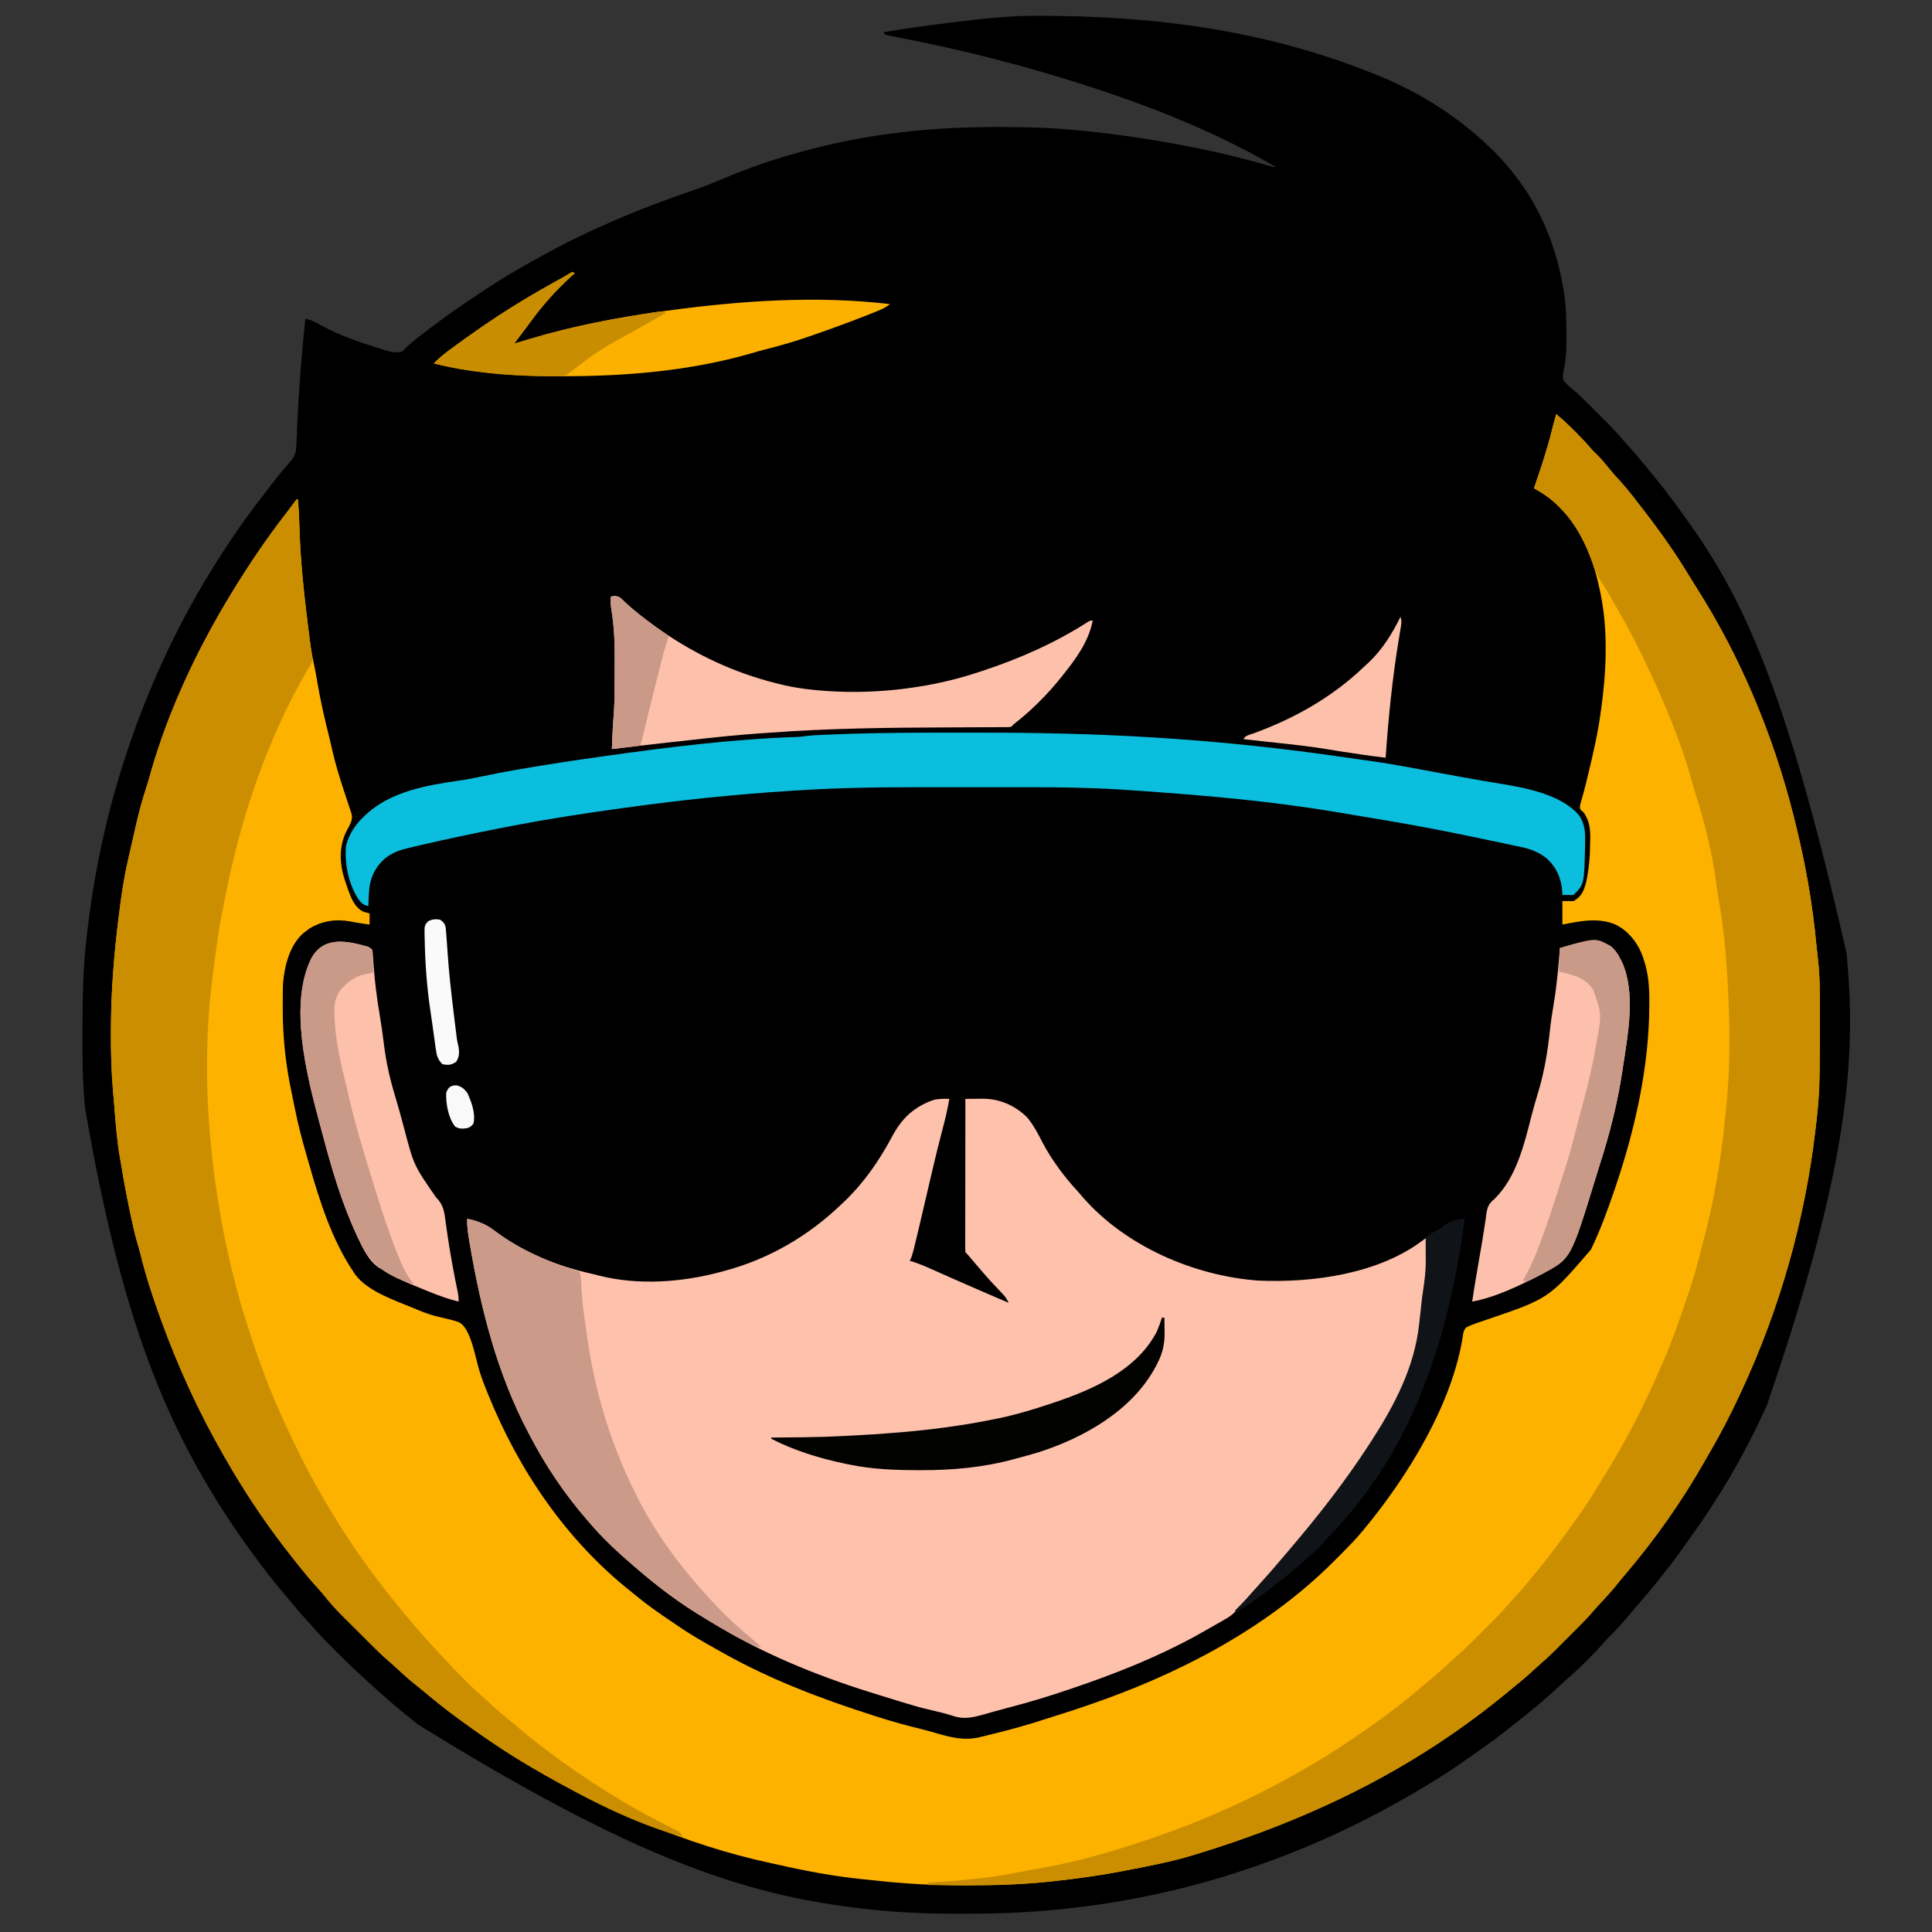<svg xmlns="http://www.w3.org/2000/svg" width="1563" height="1563" version="1.1"><rect width="100%" height="100%" fill="#333333" stroke="none"/><path fill="#000" d="M0 0 C0.909 0.003 1.818 0.006 2.754 0.009 C92.044 0.36 186.065 10.723 281.625 51.25 C282.582 51.68 283.539 52.109 284.525 52.552 C296.678 58.059 308.337 64.134 319.625 71.25 C320.358 71.711 321.091 72.173 321.847 72.648 C336.838 82.168 350.732 93.026 363.625 105.25 C364.121 105.718 364.616 106.187 365.127 106.669 C373.465 114.605 380.803 122.984 387.625 132.25 C388.395 133.286 389.164 134.323 389.957 135.391 C408.537 161.291 419.515 190.915 424.625 222.25 C424.803 223.335 424.803 223.335 424.984 224.442 C426.682 235.449 426.833 246.511 426.875 257.625 C426.879 258.341 426.883 259.058 426.887 259.796 C426.911 266.81 426.838 273.707 425.75 280.656 C425.608 281.595 425.466 282.535 425.319 283.502 C424.875 286.125 424.875 286.125 424.282 288.494 C423.82 291.149 423.787 292.673 424.625 295.25 C427.671 298.8 431.197 301.687 434.783 304.663 C438.053 307.48 441.07 310.548 444.113 313.605 C444.752 314.243 445.391 314.881 446.049 315.539 C447.355 316.844 448.66 318.15 449.963 319.458 C451.949 321.449 453.94 323.435 455.932 325.42 C462.042 331.528 468.053 337.639 473.625 344.25 C475.079 345.858 476.537 347.462 478 349.062 C481.824 353.304 485.474 357.656 489.062 362.098 C490.955 364.439 492.878 366.752 494.812 369.059 C502.959 378.795 510.635 388.796 518.064 399.088 C519.448 401.005 520.84 402.916 522.234 404.824 C568.373 468.285 603.861 540.287 653.434 758.141 C653.612 760.111 653.798 762.081 653.984 764.05 C662.037 852.452 651.247 942.961 588.916 1124.512 C587.644 1127.209 586.391 1129.914 585.141 1132.621 C569.155 1167.015 549.368 1200.343 527.177 1231.097 C525.566 1233.332 523.966 1235.576 522.367 1237.82 C515.693 1247.163 508.829 1256.31 501.625 1265.25 C500.505 1266.644 500.505 1266.644 499.363 1268.066 C494.269 1274.35 489.024 1280.499 483.742 1286.625 C481.651 1289.051 479.574 1291.489 477.508 1293.938 C472.499 1299.861 467.476 1305.63 461.855 1310.992 C459.95 1312.921 458.189 1314.889 456.422 1316.941 C452.376 1321.603 448.061 1325.961 443.688 1330.312 C442.928 1331.076 442.168 1331.84 441.385 1332.627 C437.206 1336.798 432.942 1340.8 428.468 1344.653 C425.746 1347.012 423.128 1349.476 420.5 1351.938 C410.446 1361.268 400.016 1370.067 389.18 1378.473 C386.765 1380.348 384.378 1382.252 382.008 1384.184 C373.553 1391.067 364.856 1397.463 355.894 1403.668 C353.565 1405.292 351.254 1406.938 348.945 1408.59 C329.605 1422.382 309.404 1434.754 288.625 1446.25 C287.633 1446.8 286.641 1447.35 285.619 1447.917 C250.941 1467.071 215.027 1483.206 177.625 1496.25 C176.976 1496.478 176.327 1496.705 175.658 1496.94 C101.779 1522.785 24.192 1535.446 -53.977 1535.435 C-57.141 1535.435 -60.305 1535.442 -63.469 1535.456 C-90.613 1535.571 -117.465 1534.399 -144.438 1531.125 C-145.738 1530.968 -145.738 1530.968 -147.065 1530.808 C-238.755 1519.614 -327.817 1490.589 -502.375 1382.25 C-503.011 1381.74 -503.648 1381.229 -504.304 1380.704 C-517.251 1370.313 -529.916 1359.669 -542.047 1348.332 C-543.853 1346.644 -545.676 1344.983 -547.527 1343.344 C-554.206 1337.423 -560.556 1331.223 -566.853 1324.902 C-568.567 1323.183 -570.286 1321.469 -572.006 1319.756 C-577.678 1314.087 -583.172 1308.357 -588.375 1302.25 C-589.995 1300.474 -591.619 1298.703 -593.25 1296.938 C-597.327 1292.468 -601.19 1287.874 -604.984 1283.164 C-606.656 1281.126 -608.34 1279.128 -610.078 1277.148 C-618.75 1267.266 -626.603 1256.849 -634.375 1246.25 C-634.96 1245.454 -635.545 1244.659 -636.147 1243.839 C-643.499 1233.822 -650.629 1223.687 -657.375 1213.25 C-657.832 1212.543 -658.289 1211.837 -658.76 1211.108 C-707.874 1134.845 -742.915 1050.826 -771.613 883.227 C-771.677 882.555 -771.74 881.883 -771.805 881.191 C-772.975 868.161 -773.54 855.172 -773.578 842.09 C-773.585 840.582 -773.592 839.074 -773.599 837.567 C-773.619 832.774 -773.624 827.981 -773.625 823.188 C-773.625 822.37 -773.626 821.553 -773.626 820.712 C-773.633 795.77 -773.285 771.049 -770.375 746.25 C-770.196 744.675 -770.017 743.101 -769.839 741.526 C-761.211 666.437 -741.433 592.821 -707.375 519.25 C-706.928 518.291 -706.482 517.332 -706.021 516.344 C-691.214 484.641 -673.838 454.323 -654.375 425.25 C-653.859 424.473 -653.343 423.696 -652.812 422.895 C-644.732 410.745 -636.087 399.095 -627.157 387.559 C-625.612 385.557 -624.081 383.546 -622.559 381.527 C-617.697 375.093 -612.608 368.904 -607.308 362.828 C-603.433 358.382 -601.17 355.688 -600.801 349.75 C-600.727 348.582 -600.653 347.414 -600.577 346.211 C-600.275 340.294 -600.021 334.375 -599.779 328.455 C-598.633 300.628 -596.162 272.955 -593.375 245.25 C-588.715 245.827 -585.191 247.901 -581.188 250.188 C-565.902 258.562 -549.232 264.227 -532.625 269.375 C-531.206 269.818 -531.206 269.818 -529.759 270.27 C-523.182 272.282 -523.182 272.282 -516.375 272.25 C-514.187 270.892 -514.187 270.892 -512.312 268.875 C-507.234 264.05 -501.78 259.834 -496.193 255.623 C-494.307 254.198 -492.427 252.765 -490.547 251.332 C-481.348 244.344 -471.952 237.707 -462.375 231.25 C-461.328 230.539 -461.328 230.539 -460.259 229.813 C-443.818 218.654 -427.042 207.999 -409.599 198.469 C-407.129 197.115 -404.671 195.743 -402.211 194.371 C-364.171 173.299 -324.539 156.653 -283.426 142.583 C-273.616 139.222 -264.04 135.518 -254.507 131.442 C-228.241 120.273 -201.156 111.782 -173.375 105.25 C-172.271 104.989 -171.167 104.728 -170.029 104.458 C-125.366 94.039 -80.051 90.024 -34.25 90 C-33.245 89.999 -33.245 89.999 -32.219 89.998 C-9.552 89.984 12.931 90.658 35.485 93.025 C37.589 93.246 39.693 93.46 41.797 93.672 C51.436 94.659 61.034 95.881 70.625 97.25 C71.404 97.361 72.183 97.472 72.986 97.586 C111.658 103.132 150.294 110.771 187.805 121.782 C189.635 122.333 189.635 122.333 191.625 122.25 C141.966 93.395 89.243 72.634 34.625 55.25 C33.942 55.033 33.26 54.815 32.556 54.591 C-14.393 39.676 -62.368 27.461 -110.728 18.117 C-112.089 17.849 -112.089 17.849 -113.478 17.576 C-115.184 17.241 -116.891 16.913 -118.6 16.594 C-120.539 16.211 -122.46 15.739 -124.375 15.25 C-124.705 14.59 -125.035 13.93 -125.375 13.25 C-108.761 10.455 -92.125 8.091 -75.399 6.067 C-71.745 5.624 -68.091 5.172 -64.438 4.719 C-42.946 2.076 -21.67 -0.135 0 0 Z" transform="translate(840.375,12.75)"/><path fill="#FDB200" d="M0 0 C5.257 4.395 10.17 9.017 15 13.875 C15.673 14.544 16.346 15.213 17.039 15.902 C21.001 19.872 24.779 23.945 28.42 28.212 C30 30 31.654 31.661 33.375 33.312 C37.12 36.991 40.335 41.034 43.621 45.121 C45.954 47.944 48.382 50.63 50.875 53.312 C56.037 58.942 60.75 64.855 65.394 70.91 C67.152 73.197 68.922 75.475 70.691 77.754 C84.405 95.492 97.294 113.686 108.766 132.956 C110.334 135.554 111.966 138.108 113.602 140.664 C149.351 196.75 175.788 260.582 192 325 C192.303 326.197 192.605 327.394 192.917 328.627 C201.356 362.238 207.431 396.069 210.573 430.587 C210.843 433.503 211.169 436.403 211.542 439.307 C213.761 457.567 213.263 475.986 213.196 494.347 C213.185 498.049 213.185 501.751 213.186 505.453 C213.185 509.081 213.18 512.708 213.173 516.336 C213.17 518.04 213.168 519.743 213.167 521.447 C213.153 536.555 212.774 551.689 211.09 566.715 C211.002 567.523 210.915 568.331 210.824 569.163 C210.538 571.756 210.24 574.347 209.938 576.938 C209.78 578.302 209.78 578.302 209.618 579.694 C201.084 652.397 180.863 723.621 150 790 C149.166 791.795 149.166 791.795 148.315 793.627 C141.029 809.252 133.225 824.491 124.523 839.385 C123.041 841.929 121.582 844.485 120.129 847.047 C101.657 879.518 79.89 910.526 55.613 938.918 C53.209 941.736 50.882 944.612 48.562 947.5 C44.696 952.255 40.615 956.767 36.424 961.234 C33.814 964.019 31.265 966.838 28.776 969.731 C25.2 973.825 21.446 977.699 17.598 981.535 C16.916 982.218 16.235 982.9 15.533 983.603 C14.103 985.033 12.672 986.463 11.24 987.891 C9.068 990.057 6.902 992.228 4.736 994.4 C3.336 995.8 1.936 997.199 0.535 998.598 C-0.102 999.236 -0.738 999.875 -1.394 1000.533 C-5.218 1004.338 -9.155 1007.958 -13.241 1011.48 C-15.647 1013.559 -17.977 1015.717 -20.312 1017.875 C-25.715 1022.796 -31.312 1027.415 -37 1032 C-38.23 1033.009 -39.459 1034.02 -40.688 1035.031 C-108.371 1090.646 -186.866 1132.387 -284.483 1162.931 C-287.446 1163.831 -290.401 1164.751 -293.355 1165.68 C-310.897 1171.073 -329.009 1174.479 -347 1178 C-347.739 1178.145 -348.478 1178.29 -349.24 1178.439 C-368.063 1182.11 -386.937 1184.733 -406 1186.812 C-407.441 1186.971 -407.441 1186.971 -408.911 1187.132 C-431.228 1189.551 -453.367 1190.268 -475.812 1190.312 C-476.806 1190.315 -476.806 1190.315 -477.82 1190.317 C-502.619 1190.368 -527.098 1188.996 -551.75 1186.247 C-555.026 1185.888 -558.306 1185.566 -561.586 1185.242 C-584.391 1182.908 -606.936 1178.715 -629.273 1173.616 C-632.002 1173 -634.734 1172.407 -637.469 1171.82 C-670.625 1164.633 -703.574 1153.78 -735 1141 C-735.964 1140.611 -736.928 1140.221 -737.921 1139.82 C-755.644 1132.615 -772.889 1124.535 -790 1116 C-791.082 1115.461 -792.163 1114.922 -793.278 1114.367 C-825.876 1098.025 -856.537 1078.438 -886 1057 C-886.654 1056.524 -887.309 1056.049 -887.983 1055.559 C-897.995 1048.245 -907.603 1040.5 -917.121 1032.559 C-919.663 1030.45 -922.239 1028.383 -924.812 1026.312 C-929.712 1022.314 -934.355 1018.082 -938.98 1013.773 C-941.148 1011.759 -943.367 1009.819 -945.613 1007.892 C-950.335 1003.765 -954.778 999.384 -959.215 994.953 C-960.07 994.101 -960.925 993.249 -961.806 992.372 C-963.605 990.578 -965.403 988.783 -967.199 986.986 C-969.921 984.267 -972.651 981.555 -975.381 978.844 C-977.139 977.089 -978.896 975.334 -980.652 973.578 C-981.857 972.384 -981.857 972.384 -983.087 971.165 C-988.03 966.203 -992.554 961.035 -996.92 955.558 C-999.034 952.958 -1001.24 950.473 -1003.5 948 C-1008.204 942.824 -1012.631 937.46 -1017 932 C-1017.409 931.49 -1017.819 930.98 -1018.241 930.455 C-1021.54 926.339 -1024.784 922.182 -1028 918 C-1028.495 917.357 -1028.991 916.714 -1029.501 916.052 C-1046.485 893.865 -1062.129 870.252 -1076 846 C-1076.529 845.085 -1077.059 844.17 -1077.604 843.228 C-1098.152 807.643 -1115.055 770.647 -1129 732 C-1129.355 731.017 -1129.355 731.017 -1129.717 730.015 C-1135.688 713.436 -1141.149 696.878 -1145.298 679.734 C-1146.107 676.582 -1147.023 673.469 -1147.941 670.348 C-1150.16 662.656 -1151.872 654.894 -1153.5 647.062 C-1153.65 646.347 -1153.801 645.631 -1153.955 644.894 C-1156.424 633.13 -1158.669 621.343 -1160.591 609.476 C-1160.972 607.168 -1161.381 604.868 -1161.801 602.566 C-1164.358 588.136 -1165.446 573.518 -1166.603 558.921 C-1166.89 555.303 -1167.204 551.688 -1167.526 548.073 C-1168.889 532.297 -1169.324 516.644 -1169.25 500.812 C-1169.247 499.614 -1169.244 498.415 -1169.241 497.179 C-1169.149 466.85 -1166.791 437.071 -1163 407 C-1162.873 405.986 -1162.873 405.986 -1162.744 404.951 C-1160.905 390.29 -1158.879 375.749 -1155.543 361.347 C-1154.953 358.798 -1154.382 356.245 -1153.812 353.691 C-1152.773 349.045 -1151.71 344.403 -1150.637 339.764 C-1150.011 337.046 -1149.396 334.326 -1148.781 331.605 C-1146.448 321.4 -1143.702 311.441 -1140.445 301.492 C-1139.136 297.483 -1137.997 293.441 -1136.875 289.375 C-1122.679 239.784 -1099.67 190.977 -1073 147 C-1072.453 146.098 -1071.906 145.196 -1071.342 144.266 C-1057.618 121.756 -1042.936 100.015 -1026.717 79.226 C-1024.48 76.326 -1022.311 73.378 -1020.153 70.418 C-1019.773 69.95 -1019.392 69.482 -1019 69 C-1018.67 69 -1018.34 69 -1018 69 C-1017.315 76.756 -1016.94 84.487 -1016.726 92.268 C-1015.97 118.429 -1013.197 144.293 -1010 170.25 C-1009.875 171.281 -1009.749 172.311 -1009.62 173.373 C-1008.361 183.644 -1007.023 193.783 -1004.701 203.874 C-1003.747 208.129 -1003.038 212.413 -1002.314 216.713 C-999.814 231.554 -996.477 246.101 -992.817 260.694 C-991.845 264.627 -990.938 268.574 -990.036 272.523 C-987.349 284.21 -983.817 295.53 -980.035 306.902 C-979.365 308.921 -978.699 310.942 -978.037 312.963 C-977.399 314.909 -976.753 316.853 -976.096 318.793 C-975.808 319.675 -975.52 320.556 -975.223 321.465 C-974.962 322.245 -974.702 323.024 -974.434 323.828 C-973.452 328.745 -976.3 332.809 -978.5 337.062 C-984.806 349.333 -984.428 363.059 -980.315 376.187 C-979.493 378.699 -978.631 381.195 -977.75 383.688 C-977.337 384.882 -977.337 384.882 -976.916 386.101 C-974.69 392.116 -971.734 398.988 -965.849 402.159 C-963.421 403.116 -963.421 403.116 -960 404 C-960 406.97 -960 409.94 -960 413 C-962.063 412.689 -964.125 412.376 -966.188 412.062 C-967.91 411.801 -967.91 411.801 -969.668 411.535 C-971.604 411.224 -973.536 410.88 -975.449 410.453 C-987.256 408.356 -998.042 409.877 -1008.375 416 C-1009.241 416.66 -1010.107 417.32 -1011 418 C-1011.797 418.584 -1012.593 419.168 -1013.414 419.77 C-1024.504 429.335 -1028.688 445.971 -1030 460 C-1030.148 462.922 -1030.186 465.84 -1030.203 468.766 C-1030.21 469.589 -1030.217 470.411 -1030.224 471.259 C-1030.242 473.923 -1030.248 476.586 -1030.25 479.25 C-1030.251 480.164 -1030.251 481.078 -1030.252 482.02 C-1030.225 505.508 -1027.65 528.006 -1022.648 550.971 C-1022.004 553.98 -1021.402 556.995 -1020.812 560.016 C-1018.139 573.588 -1014.739 586.851 -1010.842 600.122 C-1010.082 602.721 -1009.34 605.324 -1008.605 607.93 C-1000.223 637.247 -990.217 668.62 -973 694 C-972.539 694.706 -972.077 695.413 -971.602 696.141 C-961.421 709.838 -939.298 717.153 -924.188 723.375 C-923.043 723.861 -921.899 724.347 -920.72 724.847 C-914.745 727.324 -909.014 729.321 -902.68 730.66 C-886.09 734.536 -886.09 734.536 -881.862 740.644 C-877.237 749.073 -875.094 758.737 -872.81 768.006 C-870.948 775.522 -868.361 782.573 -865.438 789.75 C-864.986 790.878 -864.535 792.006 -864.07 793.168 C-839.142 854.81 -800.559 911.545 -748 953 C-746.886 953.915 -745.774 954.831 -744.664 955.75 C-735.559 963.235 -726.041 969.953 -716.241 976.497 C-714.215 977.856 -712.202 979.233 -710.195 980.621 C-700.724 987.129 -690.851 992.85 -680.811 998.434 C-678.953 999.469 -677.098 1000.511 -675.248 1001.559 C-636.312 1023.6 -594.526 1039.435 -552 1053 C-550.847 1053.369 -549.693 1053.738 -548.505 1054.118 C-536.936 1057.791 -525.316 1061.023 -513.52 1063.879 C-509.518 1064.854 -505.576 1065.96 -501.625 1067.125 C-489.464 1070.657 -478.659 1073.421 -466.137 1070.312 C-465.027 1070.046 -465.027 1070.046 -463.894 1069.774 C-461.49 1069.193 -459.088 1068.598 -456.688 1068 C-455.857 1067.795 -455.026 1067.59 -454.169 1067.379 C-440.907 1064.103 -427.817 1060.473 -414.825 1056.237 C-411.157 1055.044 -407.476 1053.89 -403.795 1052.736 C-368.892 1041.773 -334.845 1029.191 -302 1013 C-300.892 1012.456 -299.784 1011.911 -298.642 1011.35 C-254.811 989.64 -213.277 961.859 -178.793 926.999 C-177.044 925.231 -175.287 923.473 -173.529 921.715 C-167.814 915.982 -162.184 910.227 -157 904 C-156.519 903.426 -156.038 902.851 -155.542 902.259 C-120.309 859.734 -83.234 799.941 -75.289 744.055 C-74.744 741.493 -74.427 740.359 -72.409 738.663 C-70.309 737.568 -68.243 736.759 -66 736 C-65.31 735.745 -64.619 735.489 -63.908 735.226 C-61.679 734.424 -59.437 733.679 -57.188 732.938 C-6.019 715.563 -6.019 715.563 28 676 C35.554 660.503 41.45 644.302 47 628 C47.343 626.998 47.685 625.996 48.039 624.963 C63.873 578.241 75.156 527.777 75.312 478.312 C75.315 477.518 75.318 476.724 75.32 475.906 C75.325 464.157 74.764 453.227 71 442 C70.7 441.033 70.399 440.066 70.09 439.07 C66.25 428.132 58.534 418.145 48 413 C34.14 407.06 19.203 410.159 5 413 C5 406.73 5 400.46 5 394 C7.97 394 10.94 394 14 394 C20.528 390.255 22.159 385.993 24.176 378.902 C26.441 368.178 27.388 357.771 27.438 346.812 C27.47 345.524 27.503 344.236 27.537 342.908 C27.582 334.84 26.692 328.706 22 322 C21.419 321.562 20.837 321.124 20.238 320.673 C19 319 19 319 19.424 315.857 C19.776 314.556 20.147 313.26 20.531 311.969 C20.929 310.516 21.327 309.063 21.723 307.609 C21.935 306.851 22.147 306.093 22.366 305.312 C23.397 301.551 24.307 297.761 25.219 293.969 C25.404 293.204 25.59 292.439 25.781 291.652 C29.844 274.86 33.719 258.143 36 241 C36.147 239.969 36.293 238.939 36.444 237.877 C40.571 208.181 41.988 175.519 36 146 C35.823 145.108 35.646 144.216 35.464 143.296 C30.821 120.559 22.813 99.093 8 81 C7.488 80.336 6.976 79.672 6.449 78.988 C-0.15 70.716 -8.985 65.284 -18 60 C-17.723 59.191 -17.447 58.381 -17.161 57.548 C-12.129 42.781 -7.175 28.07 -3.472 12.902 C-2.4 8.579 -1.182 4.294 0 0 Z" transform="translate(1259,335)"/><path fill="#FEC1AC" d="M0 0 C-1.33 8.092 -3.197 15.955 -5.312 23.875 C-8.382 35.547 -11.266 47.246 -14 59 C-14.551 61.363 -15.102 63.727 -15.652 66.09 C-16.09 67.967 -16.09 67.967 -16.536 69.881 C-16.833 71.158 -17.131 72.435 -17.438 73.75 C-17.883 75.661 -17.883 75.661 -18.337 77.611 C-29.735 126.469 -29.735 126.469 -32 131 C-30.83 131.357 -29.659 131.714 -28.453 132.082 C-22.089 134.208 -16.015 136.986 -9.899 139.725 C-6.174 141.393 -2.442 143.048 1.289 144.703 C2.069 145.049 2.848 145.396 3.652 145.752 C12.949 149.875 22.286 153.908 31.625 157.938 C32.863 158.472 32.863 158.472 34.127 159.017 C38.75 161.013 43.375 163.008 48 165 C46.711 162.186 45.337 160.067 43.207 157.828 C42.663 157.251 42.119 156.673 41.558 156.078 C40.982 155.475 40.406 154.872 39.812 154.25 C38.622 152.985 37.432 151.719 36.242 150.453 C35.391 149.549 35.391 149.549 34.522 148.627 C31.591 145.495 28.788 142.259 26 139 C24.983 137.814 23.966 136.628 22.949 135.441 C21.297 133.515 19.646 131.588 17.998 129.658 C15.572 126.763 15.572 126.763 13 124 C12.904 122.393 12.878 120.782 12.88 119.172 C12.878 117.605 12.878 117.605 12.876 116.006 C12.879 114.85 12.883 113.695 12.886 112.504 C12.886 111.294 12.886 110.084 12.886 108.838 C12.887 105.512 12.892 102.186 12.899 98.859 C12.905 95.387 12.905 91.914 12.907 88.441 C12.91 81.861 12.918 75.281 12.928 68.701 C12.939 61.211 12.945 53.721 12.95 46.232 C12.96 30.821 12.978 15.411 13 0 C16.526 -0.048 20.052 -0.076 23.578 -0.102 C25.067 -0.122 25.067 -0.122 26.586 -0.143 C40.561 -0.218 52.95 5.174 63 15 C68.208 21.3 71.857 28.391 75.593 35.607 C78.961 42.06 82.761 48.079 87 54 C87.721 55.007 88.441 56.014 89.184 57.051 C93.469 62.895 97.985 68.393 102.902 73.715 C104.728 75.704 106.46 77.739 108.188 79.812 C142.859 119.335 198.072 143.207 250 147 C293.678 148.935 347.213 141.729 383.216 114.312 C385 113 385 113 387 113 C387.241 121.575 386.495 130.036 385.688 138.562 C385.621 139.284 385.554 140.006 385.485 140.75 C384.407 152.376 383.145 163.972 381.668 175.555 C381.247 178.87 380.881 182.176 380.613 185.508 C378.962 205.136 371.666 223.479 363 241 C362.609 241.794 362.219 242.587 361.816 243.405 C355.664 255.779 348.568 267.448 341 279 C340.556 279.681 340.112 280.362 339.655 281.063 C326.525 301.167 312.069 320.313 297 339 C296.449 339.685 295.897 340.37 295.329 341.076 C288.456 349.599 281.504 358.048 274.39 366.372 C272.935 368.077 271.485 369.786 270.035 371.496 C264.306 378.238 258.457 384.841 252.449 391.336 C250.431 393.531 248.452 395.747 246.5 398 C243.492 401.467 240.412 404.864 237.312 408.25 C236.848 408.758 236.384 409.266 235.906 409.789 C234.612 411.199 233.306 412.6 232 414 C231.103 414.97 231.103 414.97 230.188 415.959 C227.761 418.223 225.329 419.743 222.449 421.391 C221.366 422.014 220.283 422.637 219.167 423.278 C218.019 423.929 216.871 424.58 215.688 425.25 C214.494 425.93 213.301 426.611 212.108 427.292 C208.746 429.207 205.374 431.106 202 433 C201.236 433.429 200.472 433.859 199.685 434.301 C195.505 436.631 191.274 438.849 187 441 C186.239 441.385 185.478 441.77 184.694 442.167 C158.049 455.547 130.197 466.382 102 476 C100.925 476.369 99.85 476.737 98.742 477.117 C82.46 482.679 66.114 487.741 49.456 492.047 C45.042 493.189 40.645 494.372 36.258 495.613 C35.289 495.885 34.32 496.157 33.321 496.438 C31.457 496.963 29.595 497.494 27.736 498.033 C19.617 500.308 11.882 502.16 3.688 499.375 C-3.263 497.175 -10.259 495.465 -17.365 493.839 C-23.325 492.457 -29.156 490.807 -35 489 C-36.834 488.447 -38.669 487.895 -40.504 487.344 C-47.348 485.269 -54.176 483.142 -61 481 C-62.253 480.608 -63.507 480.216 -64.798 479.812 C-108.318 466.136 -151.655 448.413 -190.584 424.478 C-192.785 423.131 -195.001 421.817 -197.23 420.52 C-217.544 408.668 -236.26 394.398 -254 379 C-254.712 378.389 -255.423 377.778 -256.156 377.148 C-268.472 366.498 -280.46 355.434 -291 343 C-291.81 342.068 -292.619 341.136 -293.453 340.176 C-311.207 319.642 -326.425 297.053 -339 273 C-339.465 272.124 -339.929 271.247 -340.408 270.344 C-365.845 222.144 -378.897 170.355 -388 117 C-388.117 116.316 -388.234 115.632 -388.355 114.927 C-389.376 108.904 -390.284 103.116 -390 97 C-381.208 98.79 -374.751 101.423 -367.594 106.87 C-344.656 124.232 -317.223 135.329 -289.325 141.469 C-287.236 141.946 -285.175 142.482 -283.105 143.039 C-251.473 151.001 -216.23 148.407 -185 140 C-184.199 139.791 -183.398 139.581 -182.573 139.366 C-146.042 129.67 -114.155 111.077 -87 85 C-86.486 84.513 -85.971 84.025 -85.441 83.523 C-69.328 68.224 -56.716 50.079 -46.312 30.5 C-38.362 15.638 -28.656 6.453 -12.625 0.812 C-8.321 -0.152 -4.381 -0.147 0 0 Z" transform="translate(768,889)"/><path fill="#CA8E00" d="M0 0 C5.257 4.395 10.17 9.017 15 13.875 C15.673 14.544 16.346 15.213 17.039 15.902 C21.001 19.872 24.779 23.945 28.42 28.212 C30 30 31.654 31.661 33.375 33.312 C37.12 36.991 40.335 41.034 43.621 45.121 C45.954 47.944 48.382 50.63 50.875 53.312 C56.037 58.942 60.75 64.855 65.394 70.91 C67.152 73.197 68.922 75.475 70.691 77.754 C84.405 95.492 97.294 113.686 108.766 132.956 C110.334 135.554 111.966 138.108 113.602 140.664 C149.351 196.75 175.788 260.582 192 325 C192.303 326.197 192.605 327.394 192.917 328.627 C201.356 362.238 207.431 396.069 210.573 430.587 C210.843 433.503 211.169 436.403 211.542 439.307 C213.761 457.567 213.263 475.986 213.196 494.347 C213.185 498.049 213.185 501.751 213.186 505.453 C213.185 509.081 213.18 512.708 213.173 516.336 C213.17 518.04 213.168 519.743 213.167 521.447 C213.153 536.555 212.774 551.689 211.09 566.715 C211.002 567.523 210.915 568.331 210.824 569.163 C210.538 571.756 210.24 574.347 209.938 576.938 C209.78 578.302 209.78 578.302 209.618 579.694 C201.084 652.397 180.863 723.621 150 790 C149.166 791.795 149.166 791.795 148.315 793.627 C141.029 809.252 133.225 824.491 124.523 839.385 C123.041 841.929 121.582 844.485 120.129 847.047 C101.657 879.518 79.89 910.526 55.613 938.918 C53.209 941.736 50.882 944.612 48.562 947.5 C44.696 952.255 40.615 956.767 36.424 961.234 C33.814 964.019 31.265 966.838 28.776 969.731 C25.2 973.825 21.446 977.699 17.598 981.535 C16.916 982.218 16.235 982.9 15.533 983.603 C14.103 985.033 12.672 986.463 11.24 987.891 C9.068 990.057 6.902 992.228 4.736 994.4 C3.336 995.8 1.936 997.199 0.535 998.598 C-0.42 999.556 -0.42 999.556 -1.394 1000.533 C-5.218 1004.338 -9.155 1007.958 -13.241 1011.48 C-15.647 1013.559 -17.977 1015.717 -20.312 1017.875 C-25.715 1022.796 -31.312 1027.415 -37 1032 C-38.23 1033.009 -39.459 1034.02 -40.688 1035.031 C-108.371 1090.646 -186.866 1132.387 -284.483 1162.931 C-287.446 1163.831 -290.401 1164.751 -293.355 1165.68 C-310.897 1171.073 -329.009 1174.479 -347 1178 C-347.739 1178.145 -348.478 1178.29 -349.24 1178.439 C-368.063 1182.11 -386.937 1184.733 -406 1186.812 C-407.441 1186.971 -407.441 1186.971 -408.911 1187.132 C-431.505 1189.582 -453.87 1190.142 -476.582 1190.069 C-480.136 1190.058 -483.69 1190.054 -487.244 1190.049 C-494.163 1190.038 -501.081 1190.021 -508 1190 C-508 1189.34 -508 1188.68 -508 1188 C-507.289 1187.96 -506.578 1187.921 -505.846 1187.88 C-491.21 1187.036 -476.671 1185.877 -462.125 1184.062 C-460.839 1183.905 -459.553 1183.747 -458.229 1183.585 C-450.616 1182.604 -443.132 1181.291 -435.617 1179.734 C-431.177 1178.833 -426.719 1178.072 -422.252 1177.315 C-396.6 1172.94 -371.707 1166.73 -346.98 1158.643 C-344.929 1157.977 -342.876 1157.321 -340.821 1156.668 C-289.645 1140.397 -241.115 1118.576 -195 1091 C-194.195 1090.524 -193.39 1090.047 -192.561 1089.556 C-179.664 1081.919 -167.299 1073.56 -155 1065 C-154.34 1064.543 -153.681 1064.085 -153.001 1063.614 C-138.113 1053.262 -123.55 1042.305 -109.836 1030.438 C-107.101 1028.086 -104.313 1025.819 -101.5 1023.562 C-96.745 1019.696 -92.233 1015.615 -87.766 1011.424 C-84.977 1008.809 -82.152 1006.257 -79.255 1003.762 C-75.244 1000.258 -71.442 996.588 -67.684 992.816 C-67.023 992.157 -66.363 991.498 -65.683 990.819 C-64.3 989.436 -62.917 988.052 -61.536 986.667 C-59.443 984.568 -57.344 982.474 -55.244 980.381 C-53.89 979.026 -52.537 977.672 -51.184 976.316 C-50.567 975.702 -49.95 975.087 -49.314 974.453 C-45.564 970.683 -42.001 966.794 -38.528 962.766 C-36.445 960.359 -34.285 958.026 -32.125 955.688 C-27.203 950.288 -22.584 944.686 -18 939 C-16.521 937.208 -15.042 935.416 -13.562 933.625 C-4.475 922.497 4.015 910.97 12.365 899.283 C13.939 897.085 15.524 894.893 17.109 892.703 C23.806 883.401 29.916 873.846 35.792 864.007 C37.45 861.253 39.165 858.535 40.875 855.812 C57.747 828.331 72.322 799.629 85 770 C85.871 767.999 86.742 765.997 87.613 763.996 C93.774 749.688 98.945 735.107 103.879 720.335 C104.878 717.363 105.901 714.401 106.938 711.441 C111.406 698.584 114.874 685.537 118.164 672.334 C118.957 669.171 119.773 666.015 120.598 662.859 C129.672 627.894 134.773 591.952 138 556 C138.104 554.844 138.209 553.687 138.316 552.496 C141.002 521.501 140.329 490.721 138.688 459.688 C138.599 457.971 138.599 457.971 138.509 456.22 C137.334 433.809 134.808 411.746 130.949 389.641 C130.362 386.24 129.827 382.846 129.395 379.422 C126.284 355.066 120.189 330.549 112.68 307.193 C111.965 304.886 111.318 302.569 110.688 300.238 C104.077 275.843 95.13 252.138 85 229 C84.497 227.848 83.994 226.695 83.476 225.508 C73.275 202.187 62.157 179.583 49.447 157.518 C48.169 155.294 46.903 153.064 45.645 150.828 C42.152 144.634 38.531 138.587 34.543 132.695 C32.576 129.259 31.322 125.723 30 122 C23.712 104.982 16.929 90.03 4 77 C3.134 76.093 2.268 75.185 1.375 74.25 C-3.252 69.867 -7.724 66.061 -13.238 62.809 C-14.579 62.015 -14.579 62.015 -15.947 61.205 C-16.624 60.807 -17.302 60.41 -18 60 C-17.585 58.786 -17.585 58.786 -17.161 57.548 C-12.129 42.781 -7.175 28.07 -3.472 12.902 C-2.4 8.579 -1.182 4.294 0 0 Z" transform="translate(1259,335)"/><path fill="#CA8E00" d="M0 0 C0.33 0 0.66 0 1 0 C1.685 7.756 2.06 15.487 2.274 23.268 C3.155 53.76 6.817 83.878 10.695 114.109 C10.812 115.02 10.928 115.931 11.049 116.87 C11.159 117.722 11.269 118.574 11.383 119.452 C11.485 120.243 11.587 121.033 11.692 121.847 C11.958 123.709 12.311 125.559 12.679 127.404 C13.179 131.445 11.054 134.125 9 137.438 C-24.23 194.264 -46.268 260.527 -58.406 324.915 C-59.07 328.365 -59.781 331.805 -60.488 335.246 C-63.162 348.603 -64.937 362.095 -66.686 375.599 C-66.987 377.902 -67.3 380.204 -67.616 382.505 C-76.205 446.191 -73.086 513.872 -62 577 C-61.803 578.165 -61.606 579.33 -61.403 580.53 C-58.406 598.22 -54.416 615.614 -50 633 C-49.795 633.81 -49.59 634.619 -49.378 635.453 C-45.113 652.161 -39.953 668.566 -34.375 684.875 C-34.071 685.766 -33.767 686.658 -33.453 687.576 C-28.185 702.966 -22.482 718.074 -16 733 C-15.621 733.877 -15.241 734.755 -14.851 735.659 C-12.319 741.479 -9.686 747.249 -7 753 C-6.556 753.956 -6.112 754.911 -5.654 755.896 C16.458 803.274 44.194 848.247 77 889 C77.765 889.955 77.765 889.955 78.546 890.929 C89.404 904.457 100.568 917.643 112.423 930.31 C114.058 932.062 115.682 933.823 117.305 935.586 C123.542 942.344 129.884 948.984 136.375 955.5 C137.017 956.146 137.658 956.792 138.319 957.458 C142.128 961.255 146.055 964.856 150.125 968.37 C152.744 970.647 155.273 973.01 157.812 975.375 C162.456 979.664 167.234 983.727 172.16 987.691 C174.718 989.771 177.231 991.891 179.735 994.034 C186.637 999.94 193.736 1005.547 201 1011 C202.008 1011.763 202.008 1011.763 203.037 1012.542 C234.373 1036.223 267.921 1057.227 303.091 1074.725 C304.108 1075.24 305.124 1075.755 306.172 1076.285 C307.08 1076.738 307.989 1077.19 308.925 1077.656 C311 1079 311 1079 312 1082 C271.772 1070.771 232.436 1050.347 196.493 1029.445 C194.252 1028.146 192.002 1026.868 189.746 1025.598 C170.077 1014.418 151.281 1001.302 133 988 C132.346 987.524 131.691 987.049 131.017 986.559 C121.005 979.245 111.397 971.5 101.879 963.559 C99.337 961.45 96.761 959.383 94.188 957.312 C89.288 953.314 84.645 949.082 80.02 944.773 C77.852 942.759 75.633 940.819 73.387 938.892 C68.665 934.765 64.222 930.384 59.785 925.953 C58.93 925.101 58.075 924.249 57.194 923.372 C55.395 921.578 53.597 919.783 51.801 917.986 C49.079 915.267 46.349 912.555 43.619 909.844 C41.861 908.089 40.104 906.334 38.348 904.578 C37.143 903.384 37.143 903.384 35.913 902.165 C30.97 897.203 26.446 892.035 22.08 886.558 C19.966 883.958 17.76 881.473 15.5 879 C10.796 873.824 6.369 868.46 2 863 C1.591 862.49 1.181 861.98 0.759 861.455 C-2.54 857.339 -5.784 853.182 -9 849 C-9.495 848.357 -9.991 847.714 -10.501 847.052 C-27.485 824.865 -43.129 801.252 -57 777 C-57.529 776.085 -58.059 775.17 -58.604 774.228 C-79.152 738.643 -96.055 701.647 -110 663 C-110.355 662.017 -110.355 662.017 -110.717 661.015 C-116.688 644.436 -122.149 627.878 -126.298 610.734 C-127.107 607.582 -128.023 604.469 -128.941 601.348 C-131.16 593.656 -132.872 585.894 -134.5 578.062 C-134.65 577.347 -134.801 576.631 -134.955 575.894 C-137.424 564.13 -139.669 552.343 -141.591 540.476 C-141.972 538.168 -142.381 535.868 -142.801 533.566 C-145.358 519.136 -146.446 504.518 -147.603 489.921 C-147.89 486.303 -148.204 482.688 -148.526 479.073 C-149.889 463.297 -150.324 447.644 -150.25 431.812 C-150.247 430.614 -150.244 429.415 -150.241 428.179 C-150.149 397.85 -147.791 368.071 -144 338 C-143.873 336.986 -143.873 336.986 -143.744 335.951 C-141.905 321.29 -139.879 306.749 -136.543 292.347 C-135.953 289.798 -135.382 287.245 -134.812 284.691 C-133.773 280.045 -132.71 275.403 -131.637 270.764 C-131.011 268.046 -130.396 265.326 -129.781 262.605 C-127.448 252.4 -124.702 242.441 -121.445 232.492 C-120.136 228.483 -118.997 224.441 -117.875 220.375 C-103.679 170.784 -80.67 121.977 -54 78 C-53.453 77.098 -52.906 76.196 -52.342 75.266 C-38.618 52.756 -23.936 31.015 -7.717 10.226 C-5.48 7.326 -3.311 4.378 -1.153 1.418 C-0.773 0.95 -0.392 0.482 0 0 Z" transform="translate(240,404)"/><path fill="#0BBEDD" d="M0 0 C5.528 0.008 11.056 0.005 16.584 -0.004 C108.153 -0.139 199.928 3.944 306.235 19.217 C311.262 19.963 316.291 20.686 321.324 21.386 C322.548 21.557 323.771 21.727 325.031 21.903 C327.17 22.201 329.308 22.496 331.448 22.789 C350.298 25.439 369.01 29.1 387.723 32.57 C400.068 34.858 412.412 37.134 424.793 39.222 C426.147 39.452 426.147 39.452 427.529 39.687 C431.732 40.4 435.936 41.103 440.144 41.786 C460.203 45.124 487.451 50.881 500.918 67.07 C505.114 73.783 505.774 79.076 505.66 86.882 C505.651 87.884 505.641 88.886 505.632 89.918 C504.988 122.554 504.988 122.554 496.285 131.257 C494.766 131.329 493.244 131.341 491.723 131.32 C490.896 131.311 490.07 131.302 489.219 131.292 C488.581 131.281 487.943 131.269 487.285 131.257 C487.247 130.223 487.247 130.223 487.207 129.167 C486.543 118.169 482.671 109.005 474.367 101.531 C468.145 96.644 461.758 94.168 454.055 92.531 C453.364 92.382 452.672 92.233 451.96 92.08 C449.674 91.59 447.386 91.111 445.098 90.632 C443.464 90.286 441.83 89.939 440.196 89.592 C435.807 88.662 431.415 87.743 427.022 86.828 C424.279 86.256 421.536 85.681 418.793 85.105 C394.694 80.052 370.567 75.342 346.285 71.257 C345.104 71.057 343.923 70.858 342.706 70.652 C336.785 69.653 330.861 68.667 324.936 67.693 C318.316 66.604 311.698 65.501 305.086 64.363 C253.353 55.609 200.596 50.939 148.285 47.257 C147.595 47.208 146.905 47.16 146.194 47.109 C141.35 46.769 136.506 46.445 131.66 46.132 C130.501 46.056 129.342 45.981 128.148 45.903 C104.2 44.437 80.281 44.103 56.298 44.123 C52.117 44.125 47.936 44.123 43.756 44.121 C36.732 44.12 29.709 44.122 22.685 44.127 C14.68 44.132 6.675 44.13 -1.33 44.125 C-8.31 44.12 -15.289 44.12 -22.268 44.122 C-26.39 44.124 -30.511 44.124 -34.632 44.121 C-52.12 44.108 -69.593 44.257 -87.076 44.72 C-87.859 44.741 -88.642 44.761 -89.449 44.782 C-104.431 45.185 -119.382 45.914 -134.34 46.882 C-135.64 46.965 -136.94 47.047 -138.279 47.132 C-183.043 49.999 -227.81 54.666 -272.227 60.908 C-274.933 61.288 -277.639 61.663 -280.346 62.037 C-307.587 65.822 -334.704 70.072 -361.715 75.257 C-362.531 75.414 -363.348 75.57 -364.189 75.732 C-383.253 79.399 -402.262 83.301 -421.215 87.507 C-421.94 87.668 -422.666 87.829 -423.413 87.994 C-431.093 89.701 -438.756 91.476 -446.398 93.347 C-447.67 93.658 -448.942 93.968 -450.252 94.288 C-460.672 97.204 -468.095 102.423 -473.527 111.82 C-477.047 118.367 -478.06 124.31 -478.34 131.632 C-478.378 132.464 -478.417 133.295 -478.457 134.152 C-478.551 136.186 -478.634 138.222 -478.715 140.257 C-482.544 139.558 -484.138 138.086 -486.546 134.992 C-494.595 123.048 -498.333 105.364 -496.715 91.257 C-494.356 81.983 -488.764 73.635 -481.715 67.257 C-481.118 66.703 -480.521 66.149 -479.906 65.577 C-459.882 47.388 -430.922 42.446 -405.003 38.725 C-398.81 37.825 -392.713 36.66 -386.598 35.347 C-377.253 33.342 -367.881 31.581 -358.465 29.945 C-357.623 29.798 -356.781 29.651 -355.914 29.5 C-333.908 25.678 -311.831 22.368 -289.715 19.257 C-288.692 19.113 -287.67 18.968 -286.616 18.82 C-235.427 11.613 -183.511 5.176 -131.801 3.443 C-128.629 3.29 -128.629 3.29 -125.163 2.778 C-120.271 2.158 -115.386 1.931 -110.462 1.731 C-109.453 1.688 -108.443 1.646 -107.403 1.602 C-104.024 1.465 -100.645 1.336 -97.266 1.21 C-95.482 1.144 -95.482 1.144 -93.663 1.076 C-62.447 -0.053 -31.232 -0.048 0 0 Z" transform="translate(776.715,592.743)"/><path fill="#CB9A89" d="M0 0 C8.792 1.79 15.249 4.423 22.406 9.87 C42.69 25.223 66.933 35.264 91 43 C91.842 46.547 92.143 49.972 92.278 53.611 C92.696 64.839 94.169 75.866 95.792 86.975 C96.246 90.099 96.684 93.225 97.121 96.352 C103.253 139.45 115.697 180.943 135 220 C135.399 220.815 135.797 221.63 136.208 222.47 C151.232 252.93 171.162 280.009 194 305 C194.919 306.013 195.839 307.026 196.758 308.039 C205.201 317.325 213.933 325.826 223.48 333.969 C224.1 334.498 224.72 335.028 225.359 335.573 C226.597 336.63 227.836 337.684 229.076 338.737 C232.179 341.382 235.167 344.062 238 347 C230.697 344.826 224.344 341.745 217.688 338.062 C216.114 337.199 216.114 337.199 214.509 336.318 C186.427 320.804 160.241 303.04 136 282 C135.288 281.389 134.577 280.778 133.844 280.148 C121.528 269.498 109.54 258.434 99 246 C98.19 245.068 97.381 244.136 96.547 243.176 C78.793 222.642 63.575 200.053 51 176 C50.535 175.124 50.071 174.247 49.592 173.344 C24.155 125.144 11.103 73.355 2 20 C1.883 19.316 1.766 18.632 1.645 17.927 C0.624 11.904 -0.284 6.116 0 0 Z" transform="translate(378,986)"/><path fill="#FDC0AB" d="M0 0 C2.297 1.828 2.297 1.828 4.75 4.25 C12.031 11.117 19.965 17.048 28 23 C29.309 23.971 29.309 23.971 30.645 24.961 C33.063 26.697 35.516 28.359 38 30 C38.635 30.421 39.271 30.841 39.925 31.275 C68.458 50.05 98.682 63.23 132 71 C132.762 71.18 133.523 71.36 134.308 71.545 C138.843 72.588 143.39 73.383 148 74 C148.745 74.102 149.489 74.203 150.256 74.308 C179.334 78.028 210.058 77.42 239 73 C240.126 72.828 241.253 72.657 242.414 72.48 C258.669 69.911 274.367 66.124 290 61 C291.191 60.611 292.382 60.221 293.609 59.82 C323.294 49.987 352.285 37.379 378.629 20.398 C381 19 381 19 383 19 C379.83 35.87 369.536 49.903 359 63 C358.565 63.551 358.13 64.102 357.682 64.669 C346.413 78.882 333.308 91.872 319 103 C318.34 103.66 317.68 104.32 317 105 C315.051 105.256 315.051 105.256 312.616 105.265 C311.693 105.273 310.769 105.282 309.818 105.29 C308.801 105.289 307.783 105.288 306.734 105.287 C305.663 105.294 304.593 105.301 303.489 105.308 C301.147 105.321 298.806 105.33 296.464 105.336 C292.703 105.344 288.942 105.364 285.181 105.388 C277.798 105.432 270.414 105.464 263.031 105.492 C216.097 105.673 169.239 106.232 122.413 109.695 C119.036 109.944 115.659 110.179 112.281 110.412 C97.243 111.476 82.269 112.95 67.287 114.631 C64.185 114.979 61.083 115.321 57.979 115.66 C52.423 116.267 46.868 116.882 41.312 117.5 C40.357 117.606 39.402 117.712 38.418 117.821 C23.602 119.468 8.795 121.171 -6 123 C-5.858 119.604 -5.711 116.208 -5.562 112.812 C-5.523 111.872 -5.484 110.932 -5.443 109.963 C-5.223 104.954 -4.923 99.967 -4.493 94.971 C-3.959 88.101 -3.822 81.267 -3.797 74.379 C-3.791 73.118 -3.785 71.857 -3.78 70.557 C-3.77 67.902 -3.763 65.248 -3.76 62.593 C-3.753 58.604 -3.719 54.616 -3.688 50.627 C-3.633 36.979 -4.131 23.802 -6.353 10.324 C-6.922 6.847 -7.136 3.532 -7 0 C-4.22 -1.39 -2.948 -0.914 0 0 Z" transform="translate(501,483)"/><path fill="#FDC0AB" d="M0 0 C0.99 0.66 1.98 1.32 3 2 C3.537 4.764 3.537 4.764 3.773 8.324 C3.874 9.661 3.975 10.998 4.076 12.334 C4.124 13.043 4.173 13.751 4.222 14.481 C5.165 28.115 6.861 41.456 9.159 54.927 C10.521 62.935 11.678 70.932 12.625 79 C14.395 93.634 17.539 107.217 21.811 121.313 C24.251 129.378 26.489 137.475 28.625 145.625 C36.705 176.624 36.705 176.624 54.681 202.558 C60.886 208.64 61.591 214.854 62.625 223.25 C62.816 224.623 63.011 225.995 63.208 227.367 C63.512 229.479 63.814 231.591 64.106 233.704 C65.09 240.837 66.335 247.917 67.625 255 C67.833 256.158 68.041 257.316 68.255 258.509 C69.572 265.799 70.973 273.067 72.52 280.312 C73 283 73 283 73 287 C64.992 285.019 57.443 282.372 49.812 279.25 C48.722 278.808 47.631 278.365 46.508 277.909 C43.334 276.616 40.166 275.311 37 274 C36.16 273.653 35.32 273.306 34.455 272.949 C26.261 269.542 18.436 265.893 11 261 C10.368 260.626 9.737 260.252 9.086 259.867 C0.573 254.504 -4.082 244.589 -8.25 235.75 C-8.713 234.77 -9.177 233.791 -9.654 232.781 C-21.644 206.8 -29.787 179.109 -37.073 151.503 C-37.864 148.514 -38.674 145.532 -39.492 142.551 C-49.821 103.955 -64.796 45.993 -45.84 8.719 C-35.554 -9.008 -16.898 -4.793 0 0 Z" transform="translate(298,766)"/><path fill="#FDC0AC" d="M0 0 C3.796 2.949 5.987 6.429 8.152 10.672 C8.736 11.799 8.736 11.799 9.332 12.949 C20.636 37.744 14.124 71.548 10.152 97.672 C10.003 98.693 9.853 99.713 9.699 100.765 C5.82 126.882 -0.76 152.673 -8.915 177.76 C-9.908 180.859 -10.849 183.971 -11.789 187.086 C-31.953 252.803 -31.953 252.803 -55.332 265.402 C-72.729 274.327 -92.492 284.114 -111.848 287.672 C-109.947 274.872 -107.731 262.128 -105.524 249.378 C-104.17 241.539 -102.825 233.704 -101.676 225.832 C-101.51 224.725 -101.344 223.618 -101.173 222.478 C-100.883 220.509 -100.609 218.537 -100.354 216.563 C-99.522 211.019 -98.367 208.338 -93.848 204.672 C-76.004 187.115 -69.795 160.507 -63.797 137.125 C-62.065 130.398 -60.112 123.756 -58.098 117.109 C-53.348 101.116 -50.765 85.162 -48.991 68.593 C-48.187 61.191 -47.107 53.883 -45.848 46.547 C-43.319 31.681 -42.1 16.689 -40.848 1.672 C-38.641 1.022 -36.432 0.377 -34.223 -0.266 C-32.993 -0.625 -31.763 -0.985 -30.496 -1.355 C-20.33 -4.066 -9.444 -5.449 0 0 Z" transform="translate(1302.848,765.328)"/><path fill="#FCB100" d="M0 0 C0.99 0.495 0.99 0.495 2 1 C1.201 1.715 0.402 2.431 -0.422 3.168 C-12.877 14.42 -23.561 26.321 -33.447 39.881 C-36.182 43.612 -38.969 47.303 -41.75 51 C-42.766 52.354 -43.781 53.708 -44.797 55.062 C-45.524 56.032 -46.251 57.001 -47 58 C-46.419 57.825 -45.838 57.65 -45.239 57.469 C-42.493 56.643 -39.747 55.822 -37 55 C-36.086 54.724 -35.171 54.448 -34.229 54.164 C0.395 43.821 36.212 36.855 72 32 C73.582 31.783 75.164 31.566 76.746 31.349 C136.117 23.245 197.283 19.015 257 26 C253.873 28.575 250.784 30.064 247.031 31.566 C245.236 32.287 245.236 32.287 243.404 33.023 C242.103 33.537 240.802 34.05 239.5 34.562 C238.838 34.825 238.176 35.088 237.493 35.359 C223.454 40.929 209.273 46.059 195 51 C194.048 51.334 193.096 51.667 192.115 52.011 C180.282 56.153 168.378 59.598 156.223 62.664 C152.116 63.701 148.056 64.842 144 66.062 C95.177 80.045 43.866 84.348 -6.688 84.375 C-7.761 84.377 -7.761 84.377 -8.856 84.378 C-32.526 84.411 -55.966 83.356 -79.438 80.125 C-81.312 79.872 -81.312 79.872 -83.225 79.614 C-92.95 78.255 -102.487 76.423 -112 74 C-108.207 70.012 -104.174 66.703 -99.75 63.438 C-99.047 62.916 -98.345 62.394 -97.621 61.856 C-89.84 56.104 -81.971 50.487 -74 45 C-73.124 44.397 -72.248 43.793 -71.345 43.172 C-51.056 29.274 -30.057 16.707 -8.477 4.918 C-6.331 3.734 -4.213 2.496 -2.148 1.176 C-1.439 0.788 -0.73 0.4 0 0 Z" transform="translate(463,220)"/><path fill="#020201" d="M0 0 C0.66 0 1.32 0 2 0 C2.059 3.146 2.094 6.291 2.125 9.438 C2.142 10.316 2.159 11.194 2.176 12.1 C2.243 21.248 0.58 28.758 -3.625 36.875 C-3.978 37.565 -4.33 38.255 -4.694 38.965 C-23.396 74.642 -62.434 96.903 -99.649 108.851 C-105.727 110.716 -111.852 112.385 -118 114 C-118.727 114.196 -119.454 114.392 -120.203 114.593 C-144.863 121.228 -169.273 123.42 -194.75 123.375 C-196.505 123.374 -196.505 123.374 -198.295 123.373 C-216.508 123.334 -234.1 122.624 -252 119 C-253.074 118.786 -254.148 118.571 -255.255 118.351 C-276.2 114.031 -296.931 107.779 -316 98 C-316 97.67 -316 97.34 -316 97 C-315.34 96.992 -314.68 96.984 -314 96.975 C-272.776 96.65 -272.776 96.65 -231.635 94.305 C-228.214 94.018 -224.793 93.761 -221.37 93.514 C-192.277 91.414 -163.602 87.863 -135 82 C-134.002 81.797 -133.004 81.594 -131.975 81.385 C-118.171 78.509 -104.809 74.49 -91.438 70.062 C-90.687 69.816 -89.936 69.569 -89.162 69.314 C-56.816 58.617 -20.337 42.866 -4 11 C-2.475 7.383 -1.144 3.755 0 0 Z" transform="translate(940,1066)"/><path fill="#CA9A89" d="M0 0 C3 2 3 2 3.432 3.971 C3.459 4.757 3.485 5.542 3.512 6.352 C3.547 7.202 3.583 8.053 3.619 8.93 C3.653 10.264 3.653 10.264 3.688 11.625 C3.722 12.522 3.756 13.419 3.791 14.344 C3.874 16.562 3.943 18.781 4 21 C3.31 21.086 2.621 21.173 1.91 21.262 C-8.752 22.856 -15.207 26.493 -22.273 34.621 C-26.578 40.552 -27.523 45.101 -27.438 52.25 C-27.43 53.161 -27.422 54.072 -27.415 55.011 C-26.963 74.6 -22.405 93.836 -17.778 112.789 C-17.007 115.97 -16.263 119.158 -15.527 122.348 C-12.188 136.726 -8.279 150.875 -4 165 C-3.541 166.522 -3.541 166.522 -3.072 168.075 C-1.345 173.793 0.392 179.509 2.146 185.219 C2.739 187.149 3.328 189.08 3.916 191.011 C9.774 210.204 15.943 229.353 23.375 248 C23.767 248.988 24.159 249.977 24.563 250.995 C27.788 258.91 31.347 266.51 37 273 C19.391 267.969 4.784 259.644 -4.418 243.514 C-5.754 240.95 -7.017 238.365 -8.25 235.75 C-8.713 234.77 -9.177 233.791 -9.654 232.781 C-21.644 206.8 -29.787 179.109 -37.073 151.503 C-37.864 148.514 -38.674 145.532 -39.492 142.551 C-49.821 103.955 -64.796 45.993 -45.84 8.719 C-35.554 -9.008 -16.898 -4.793 0 0 Z" transform="translate(298,766)"/><path fill="#CA9A89" d="M0 0 C3.796 2.949 5.987 6.429 8.152 10.672 C8.736 11.799 8.736 11.799 9.332 12.949 C20.636 37.744 14.124 71.548 10.152 97.672 C10.003 98.693 9.853 99.713 9.699 100.765 C5.82 126.882 -0.76 152.673 -8.915 177.76 C-9.908 180.859 -10.849 183.971 -11.789 187.086 C-31.942 252.767 -31.942 252.767 -52.598 263.797 C-53.518 264.303 -53.518 264.303 -54.456 264.82 C-64.897 270.5 -64.897 270.5 -68.848 271.672 C-69.508 271.342 -70.168 271.012 -70.848 270.672 C-70.343 269.778 -69.839 268.885 -69.32 267.964 C-64.177 258.69 -60.13 249.324 -56.535 239.359 C-55.979 237.842 -55.423 236.324 -54.867 234.807 C-49.507 220.082 -44.675 205.19 -39.976 190.244 C-39.014 187.2 -38.036 184.163 -37.043 181.129 C-33.448 170.1 -30.487 158.943 -27.628 147.702 C-25.766 140.473 -23.815 133.267 -21.875 126.058 C-17.685 110.367 -14.076 94.684 -11.348 78.672 C-11.218 77.935 -11.088 77.197 -10.955 76.437 C-7.058 55.252 -7.058 55.252 -13.848 35.672 C-14.282 35.017 -14.716 34.362 -15.164 33.688 C-21.619 25.081 -31.84 22.883 -41.848 20.672 C-41.518 14.402 -41.188 8.132 -40.848 1.672 C-11.817 -6.818 -11.817 -6.818 0 0 Z" transform="translate(1302.848,765.328)"/><path fill="#101418" d="M0 0 C-12.422 91.738 -39.251 183.706 -108.445 255.445 C-110.135 257.135 -111.651 258.919 -113.188 260.75 C-118.001 266.31 -123.505 271.133 -129 276 C-129.589 276.523 -130.178 277.046 -130.784 277.584 C-147.542 292.418 -165.226 305.805 -184 318 C-184.66 317.67 -185.32 317.34 -186 317 C-185.504 316.515 -185.007 316.031 -184.496 315.531 C-180.463 311.552 -176.609 307.493 -172.914 303.199 C-170.648 300.596 -168.327 298.048 -166 295.5 C-159.12 287.948 -152.469 280.223 -145.883 272.414 C-144.029 270.216 -142.17 268.024 -140.305 265.836 C-117.567 239.147 -96.048 211.454 -77 182 C-76.45 181.152 -75.899 180.304 -75.332 179.431 C-56.717 150.59 -40.658 119.92 -36.938 85.375 C-36.774 83.936 -36.609 82.496 -36.444 81.057 C-36.028 77.412 -35.627 73.764 -35.231 70.117 C-35.008 68.069 -34.78 66.023 -34.55 63.976 C-31.394 42.044 -31.394 42.044 -31.625 20.062 C-31.668 17.402 -31.668 17.402 -31 15 C-27.711 11.922 -23.973 10.065 -20 8 C-18.814 7.109 -17.644 6.195 -16.5 5.25 C-11.987 1.923 -5.607 0 0 0 Z" transform="translate(1185,986)"/><path fill="#C88D00" d="M0 0 C0.99 0.495 0.99 0.495 2 1 C1.201 1.715 0.402 2.431 -0.422 3.168 C-12.877 14.42 -23.561 26.321 -33.447 39.881 C-36.182 43.612 -38.969 47.303 -41.75 51 C-42.766 52.354 -43.781 53.708 -44.797 55.062 C-45.524 56.032 -46.251 57.001 -47 58 C-46.419 57.825 -45.838 57.65 -45.239 57.469 C-42.493 56.643 -39.747 55.822 -37 55 C-36.086 54.724 -35.171 54.448 -34.229 54.164 C-3.853 45.09 27.451 38.757 58.75 33.812 C59.416 33.706 60.082 33.599 60.768 33.489 C72.049 31.701 72.049 31.701 76 33 C75.403 33.336 74.806 33.672 74.19 34.019 C67.12 38.001 60.059 41.998 53 46 C52.142 46.485 51.284 46.97 50.4 47.47 C21.972 63.078 21.972 63.078 -3.747 82.602 C-6.839 84.52 -9.106 84.372 -12.73 84.363 C-13.389 84.365 -14.048 84.366 -14.726 84.368 C-16.88 84.366 -19.033 84.341 -21.188 84.312 C-22.299 84.304 -22.299 84.304 -23.433 84.296 C-53.069 84.071 -83.233 81.328 -112 74 C-108.207 70.012 -104.174 66.703 -99.75 63.438 C-99.047 62.916 -98.345 62.394 -97.621 61.856 C-89.84 56.104 -81.971 50.487 -74 45 C-73.124 44.397 -72.248 43.793 -71.345 43.172 C-51.056 29.274 -30.057 16.707 -8.477 4.918 C-6.331 3.734 -4.213 2.496 -2.148 1.176 C-1.439 0.788 -0.73 0.4 0 0 Z" transform="translate(463,220)"/><path fill="#FCC0AB" d="M0 0 C1.23 3.689 0.613 6.446 -0.039 10.172 C-0.291 11.696 -0.542 13.22 -0.792 14.744 C-0.928 15.557 -1.064 16.37 -1.203 17.208 C-6.513 49.23 -9.78 81.622 -12 114 C-23.719 112.655 -35.365 110.915 -47.02 109.098 C-48.674 108.84 -48.674 108.84 -50.363 108.578 C-52.933 108.17 -55.499 107.749 -58.065 107.315 C-72.377 104.926 -86.765 103.37 -101.188 101.812 C-103.703 101.538 -106.217 101.262 -108.732 100.986 C-114.821 100.319 -120.91 99.658 -127 99 C-125.443 95.887 -122.376 95.528 -119.25 94.438 C-85.673 82.212 -55.271 65.097 -29.393 40.325 C-28.219 39.209 -27.026 38.114 -25.828 37.023 C-14.728 26.611 -6.631 13.574 0 0 Z" transform="translate(1133,499)"/><path fill="#CA9988" d="M0 0 C2.297 1.828 2.297 1.828 4.75 4.25 C14.416 13.367 25.223 21.283 36.215 28.73 C38 30 38 30 40 32 C39.571 33.234 39.141 34.468 38.699 35.739 C36.788 41.48 35.299 47.308 33.82 53.172 C33.378 54.909 33.378 54.909 32.927 56.682 C32.306 59.129 31.686 61.576 31.067 64.024 C30.138 67.698 29.204 71.371 28.27 75.043 C25.249 86.938 22.269 98.838 19.503 110.795 C18.104 116.793 18.104 116.793 17 119 C17.66 119.33 18.32 119.66 19 120 C10.75 120.99 2.5 121.98 -6 123 C-5.856 119.638 -5.711 116.276 -5.562 112.812 C-5.519 111.782 -5.476 110.752 -5.432 109.691 C-5.214 104.773 -4.916 99.876 -4.493 94.971 C-3.959 88.101 -3.822 81.267 -3.797 74.379 C-3.791 73.118 -3.785 71.857 -3.78 70.557 C-3.77 67.902 -3.763 65.248 -3.76 62.593 C-3.753 58.604 -3.719 54.616 -3.688 50.627 C-3.633 36.979 -4.131 23.802 -6.353 10.324 C-6.922 6.847 -7.136 3.532 -7 0 C-4.22 -1.39 -2.948 -0.914 0 0 Z" transform="translate(501,483)"/><path fill="#FAFAFA" d="M0 0 C2.425 1.647 3.752 3.005 4.472 5.894 C4.786 8.325 4.972 10.741 5.125 13.188 C5.238 14.597 5.238 14.597 5.353 16.034 C5.657 19.901 5.918 23.771 6.177 27.641 C7.269 43.77 9.095 59.77 11.062 75.812 C11.198 76.925 11.334 78.038 11.474 79.184 C11.866 82.379 12.262 85.575 12.66 88.77 C12.78 89.741 12.9 90.713 13.023 91.715 C13.137 92.616 13.25 93.516 13.367 94.445 C13.466 95.231 13.564 96.017 13.665 96.827 C13.989 98.931 14.469 100.94 15 103 C15.598 107.775 15.684 110.953 13 115.062 C8.819 117.763 6.919 117.781 2 117 C-1.77 113.324 -2.663 110.204 -3.379 105.066 C-3.476 104.401 -3.573 103.735 -3.674 103.05 C-3.985 100.889 -4.274 98.726 -4.562 96.562 C-4.774 95.056 -4.987 93.55 -5.2 92.044 C-5.622 89.056 -6.035 86.067 -6.44 83.077 C-6.902 79.685 -7.398 76.299 -7.914 72.914 C-10.793 53.742 -12.093 34.378 -12.438 15 C-12.472 13.95 -12.506 12.899 -12.542 11.817 C-12.583 4.672 -12.583 4.672 -9.695 1.344 C-6.161 -0.418 -3.899 -0.567 0 0 Z" transform="translate(356,744)"/><path fill="#F9F9F9" d="M0 0 C4.396 1.137 5.711 2.499 8.625 5.938 C12.027 13.287 15.585 22.77 13.625 30.938 C12.076 33.034 11.018 33.808 8.539 34.625 C4.549 35.17 2.374 35.37 -1.188 33.312 C-6.703 26.442 -8.807 14.572 -8.375 5.938 C-6.767 1.575 -4.81 -0.089 0 0 Z" transform="translate(369.375,878.062)"/></svg>